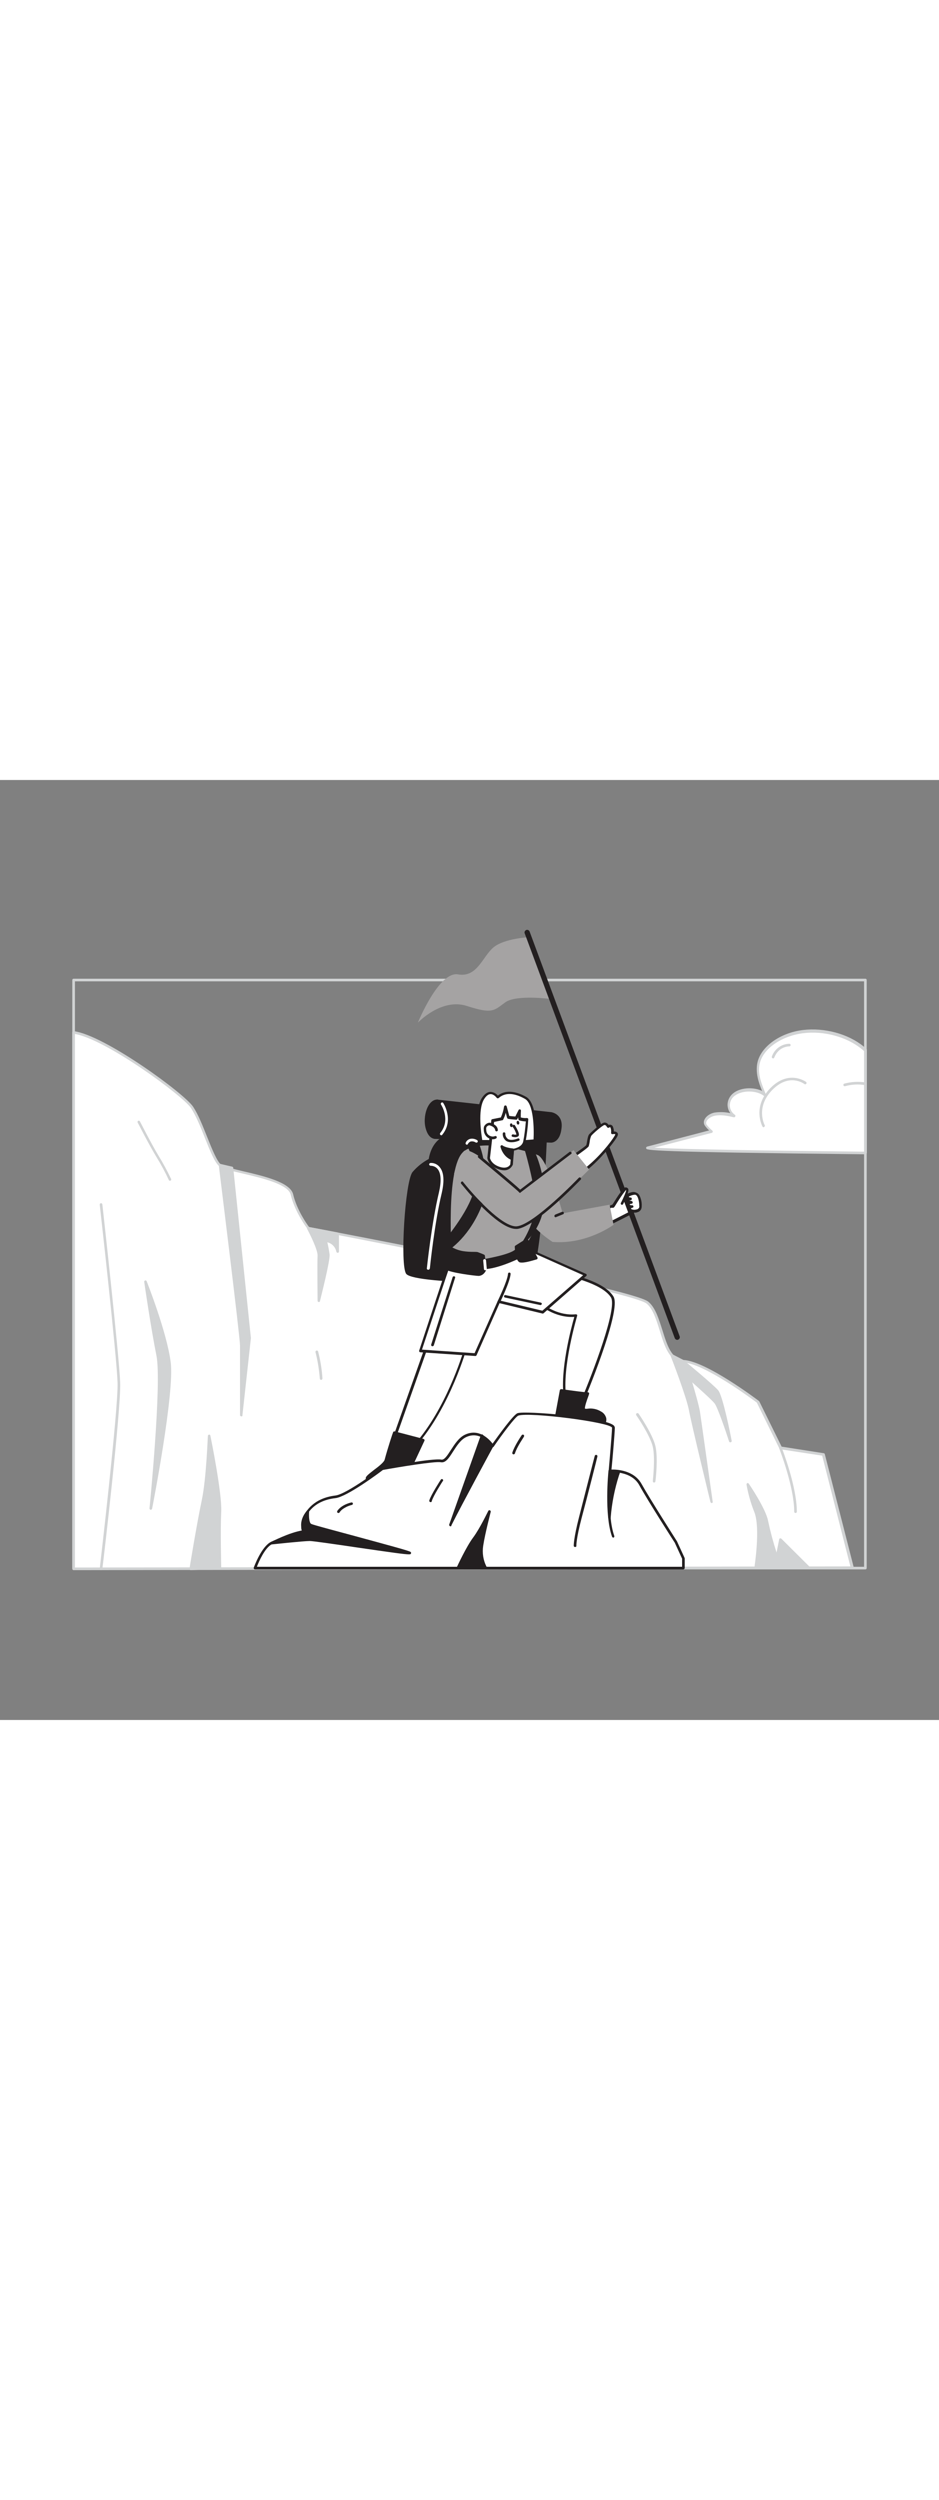 <svg version="1.1" id="Layer_1" xmlns="http://www.w3.org/2000/svg" xmlns:xlink="http://www.w3.org/1999/xlink" x="0px" y="0px" viewBox="0 0 500 500" style="width: 188px;" xml:space="preserve" data-imageid="adventure-63" imageName="Adventure" class="illustrations_image">
<rect x="0" y="0" width="500" height="500" fill="#808080" stroke="none"/>
<style type="text/css">
	.st0_adventure-63{fill:#D1D3D4;}
	.st1_adventure-63{fill:#FFFFFF;}
	.st2_adventure-63{fill:#68E1FD;}
	.st3_adventure-63{fill:#231F20;}
</style>
<g id="Frame_adventure-63">
	<path class="st0_adventure-63" d="M460.8,419.9H39.2c-0.4,0-0.7-0.3-0.7-0.7l0,0V106.4c0-0.4,0.3-0.7,0.7-0.7h421.6c0.4,0,0.7,0.3,0.7,0.7v0&#xA;&#9;&#9;v312.8C461.5,419.6,461.2,419.9,460.8,419.9z M39.9,418.5h420.2V107.1H39.9V418.5z"/>
</g>
<g id="Cloud_adventure-63">
	<path class="st1_adventure-63" d="M460.8,143.9v54.6c-54-0.6-115.7-1.5-116.1-2.6l34.2-8.9c-1.2-1-2.2-2.1-3.2-3.3c-1.5-2.3,1.3-5.1,4.8-5.9&#xA;&#9;&#9;s7,0.1,10.4,0.8c-4.1-3.1-4-8.6,0.3-11.6s11.9-2.8,15.9,0.4c-2.3-5.4-4.5-11-3.3-16.6c1.8-8.5,12-15.4,23.7-16.9s23.9,2.1,31.7,8.6&#xA;&#9;&#9;C459.8,143,460.3,143.4,460.8,143.9z"/>
	<path class="st0_adventure-63" d="M460.8,199.1L460.8,199.1c-116.1-1.2-116.4-2.2-116.7-3.1c-0.1-0.2-0.1-0.4,0-0.6c0.1-0.2,0.3-0.3,0.5-0.4&#xA;&#9;&#9;l33-8.6c-0.9-0.8-1.6-1.6-2.3-2.6c-0.6-0.9-0.7-2.1-0.2-3.1c0.8-1.8,2.9-3.3,5.4-3.8c2.8-0.4,5.6-0.3,8.4,0.3&#xA;&#9;&#9;c-1-1.3-1.5-2.9-1.5-4.6c0.1-2.6,1.4-4.9,3.6-6.4c3.9-2.7,10.4-2.9,14.8-0.8c-1.9-4.5-3.6-9.8-2.5-15c1.8-8.5,12-15.9,24.2-17.4&#xA;&#9;&#9;c11.4-1.4,24.1,2,32.3,8.7c0.5,0.4,1.1,0.9,1.6,1.4c0.1,0.1,0.2,0.3,0.2,0.5v54.6c0,0.2-0.1,0.4-0.2,0.5&#xA;&#9;&#9;C461.1,199.1,461,199.1,460.8,199.1z M348.4,195.6c8.2,0.5,34.6,1.3,111.7,2.1v-53.5c-0.4-0.4-0.9-0.8-1.3-1.1&#xA;&#9;&#9;c-7.9-6.5-20.2-9.8-31.2-8.4c-11.6,1.5-21.4,8.3-23.1,16.3c-1.2,5.6,1.3,11.4,3.3,16.2c0.1,0.4,0,0.8-0.4,0.9&#xA;&#9;&#9;c-0.2,0.1-0.5,0.1-0.7-0.1c-3.7-2.9-11.1-3.1-15.1-0.3c-1.8,1.1-2.9,3.1-3,5.2c0,2.1,1,4,2.7,5.2c0.3,0.2,0.4,0.5,0.2,0.9&#xA;&#9;&#9;c-0.1,0.3-0.5,0.5-0.8,0.4c-3-0.7-6.8-1.5-10.1-0.8c-2,0.4-3.9,1.7-4.4,3c-0.3,0.6-0.2,1.3,0.1,1.8c0.9,1.1,1.9,2.2,3,3.1&#xA;&#9;&#9;c0.2,0.2,0.3,0.4,0.2,0.7c-0.1,0.3-0.3,0.5-0.5,0.5L348.4,195.6z M344.8,195.9L344.8,195.9z"/>
	<path class="st0_adventure-63" d="M449.8,162.9c-0.3,0-0.6-0.2-0.7-0.5c-0.1-0.4,0.1-0.8,0.5-0.9c3.7-1,7.6-1.2,11.3-0.6&#xA;&#9;&#9;c0.4,0.1,0.6,0.4,0.5,0.8c-0.1,0.4-0.4,0.6-0.8,0.6c0,0,0,0,0,0c-3.6-0.6-7.2-0.4-10.7,0.6L449.8,162.9z"/>
	<path class="st0_adventure-63" d="M406.6,184.7c-0.3,0-0.5-0.1-0.6-0.4c-0.1-0.1-5.6-10.4,4.2-20.4s18.9-3.4,19-3.3c0.3,0.2,0.4,0.7,0.1,1&#xA;&#9;&#9;c-0.2,0.3-0.7,0.4-1,0.1c-0.3-0.2-8.1-6-17.1,3.2s-4.1,18.6-4,18.7c0.2,0.3,0,0.8-0.3,0.9C406.9,184.7,406.8,184.7,406.6,184.7&#xA;&#9;&#9;L406.6,184.7z"/>
	<path class="st0_adventure-63" d="M411.7,148.1c-0.1,0-0.2,0-0.3-0.1c-0.4-0.1-0.5-0.5-0.4-0.9c0,0,0,0,0,0c1.4-4,5.1-6.7,9.3-6.8&#xA;&#9;&#9;c0.4,0,0.7,0.3,0.7,0.7c0,0,0,0,0,0c0,0.4-0.3,0.7-0.7,0.7c0,0,0,0,0,0c-0.2,0-5.6-0.1-8,5.9C412.2,147.9,412,148.1,411.7,148.1z"/>
</g>
<g id="Background_adventure-63">
	<path class="st1_adventure-63" d="M39.2,419.6l414.5-0.6l-15.4-60.2l-22.7-3.5l-12-24.5c0,0-27.6-20.9-39.7-21.6S353.2,285,344.7,278&#xA;&#9;&#9;s-180.6-39.6-180.6-39.6s-6.6-8.6-8.7-17.9s-34-12-38.3-15.5s-9.2-22-14.9-30.8c-4.6-7-46.8-37.8-63.1-40L39.2,419.6z"/>
	<path class="st0_adventure-63" d="M39.2,420.3c-0.4,0-0.7-0.3-0.7-0.7c0,0,0,0,0,0V134.3c0-0.4,0.3-0.7,0.7-0.7c0,0,0.1,0,0.1,0&#xA;&#9;&#9;c16.4,2.1,59.1,33.3,63.6,40.3c2.7,4.1,5.1,10.2,7.5,16.2c2.6,6.5,5.1,12.6,7.2,14.4c1.4,1.1,6.4,2.3,11.8,3.6&#xA;&#9;&#9;c11.2,2.6,25.2,5.9,26.7,12.3c1.9,8.2,7.4,16,8.5,17.4c10.2,1.9,172.1,32.6,180.6,39.7c3.8,3.1,5.6,9.2,7.5,15.1&#xA;&#9;&#9;c2.5,8,4.8,15.5,11.3,15.9c12.1,0.7,38.9,20.9,40.1,21.8c0.1,0.1,0.2,0.2,0.2,0.2l11.9,24.1l22.4,3.5c0.3,0,0.5,0.2,0.6,0.5&#xA;&#9;&#9;l15.4,60.2c0,0.2,0,0.4-0.1,0.6c-0.1,0.2-0.3,0.3-0.5,0.3L39.2,420.3L39.2,420.3z M39.9,135.1v283.8l412.9-0.6l-15-58.9l-22.3-3.4&#xA;&#9;&#9;c-0.2,0-0.4-0.2-0.5-0.4l-12-24.4c-2.1-1.6-27.9-20.8-39.2-21.4c-7.5-0.4-10-8.8-12.5-16.9c-1.8-5.7-3.6-11.6-7-14.4&#xA;&#9;&#9;c-6.6-5.5-120.8-28.2-180.2-39.5c-0.2,0-0.3-0.1-0.4-0.3c-0.3-0.4-6.7-8.8-8.9-18.1c-1.3-5.6-15.4-8.9-25.7-11.3&#xA;&#9;&#9;c-6-1.4-10.8-2.5-12.4-3.9c-2.4-2-4.8-8-7.6-15c-2.3-5.9-4.8-11.9-7.4-15.9C97.3,167.9,56.6,138,39.9,135.1L39.9,135.1z"/>
	<path class="st0_adventure-63" d="M117.2,205c0,0,11.3,91.2,11.3,95.9v37L133,297l-9.4-90.5L117.2,205z"/>
	<path class="st0_adventure-63" d="M128.5,338.5L128.5,338.5c-0.4,0-0.7-0.3-0.7-0.7v-37c0-4.6-11.2-94.9-11.3-95.8c0-0.2,0.1-0.5,0.2-0.6&#xA;&#9;&#9;c0.2-0.2,0.4-0.2,0.6-0.2l6.4,1.5c0.3,0.1,0.5,0.3,0.5,0.6l9.4,90.5v0.1l-4.5,40.9C129.2,338.3,128.9,338.6,128.5,338.5&#xA;&#9;&#9;C128.5,338.6,128.5,338.6,128.5,338.5z M118,205.9c1.3,10.4,11.2,90.5,11.2,95V325l3.1-28.1l-9.4-90L118,205.9z"/>
	<path class="st0_adventure-63" d="M357.9,306.1c0,0,8.4,21.6,9.8,29.2s11.4,48.6,11.4,48.6s-6.1-43.4-6.8-48s-4.8-17.7-4.8-17.7&#xA;&#9;&#9;s11.9,10.5,13.8,12.9s7.8,20.4,7.8,20.4s-4.6-23.8-7.1-26.6s-18.1-15.8-18.1-15.8L357.9,306.1z"/>
	<path class="st0_adventure-63" d="M379,384.6c-0.3,0-0.6-0.2-0.7-0.5c-0.1-0.4-10-41-11.4-48.6s-9.7-28.9-9.8-29.1c-0.1-0.4,0-0.8,0.4-0.9&#xA;&#9;&#9;c0.2-0.1,0.4-0.1,0.6,0l6,3.1l0.1,0.1c0.6,0.5,15.7,13,18.2,15.9s6.8,24.5,7.2,26.9c0.1,0.4-0.2,0.7-0.6,0.8&#xA;&#9;&#9;c-0.3,0.1-0.7-0.1-0.8-0.5c-1.6-5-6.1-18.2-7.7-20.2s-8.5-8.1-11.9-11.2c1.2,4,3.5,12,4.1,15.5c0.7,4.6,6.7,47.5,6.8,48&#xA;&#9;&#9;c0.1,0.4-0.2,0.7-0.6,0.8L379,384.6z M359.2,307.6c2,5.3,8,21.2,9.2,27.6c0.9,4.6,4.9,21.8,7.9,34.4c-1.8-13.1-4.3-30.8-4.8-33.6&#xA;&#9;&#9;c-0.7-4.5-4.7-17.5-4.8-17.6c-0.1-0.3,0-0.6,0.3-0.8c0.3-0.2,0.6-0.1,0.8,0.1c0.5,0.4,12,10.5,13.9,13c0.9,1.2,2.6,5.5,4.2,9.9&#xA;&#9;&#9;c-1.6-7.2-3.5-13.9-4.6-15.2c-2.3-2.7-16.9-14.8-17.9-15.6L359.2,307.6z"/>
	<path class="st0_adventure-63" d="M77.5,266.9c0,0,10.6,26.6,12.8,42.9s-9.9,77.6-9.9,77.6s6.6-66.8,3.7-81.4S77.5,266.9,77.5,266.9z"/>
	<path class="st0_adventure-63" d="M80.3,388.2h-0.1c-0.4-0.1-0.6-0.4-0.6-0.8c0.1-0.7,6.6-66.8,3.7-81.2s-6.5-39-6.5-39.2&#xA;&#9;&#9;c-0.1-0.4,0.2-0.7,0.5-0.8c0.3-0.1,0.7,0.1,0.8,0.4c0.1,0.3,10.7,26.9,12.8,43.1s-9.4,75.4-9.9,77.9&#xA;&#9;&#9;C80.9,387.9,80.6,388.2,80.3,388.2z M79.1,273.2c1.3,8.3,3.5,22.8,5.5,32.7c2.1,10.4-0.5,45.7-2.3,66.4c3.4-19.2,8.6-51.4,7.1-62.4&#xA;&#9;&#9;C88.1,298.6,82.3,282,79.1,273.2z"/>
	<path class="st0_adventure-63" d="M348.3,373.7L348.3,373.7c-0.5,0-0.7-0.4-0.7-0.8c0-0.1,1.4-12.1,0-18.2s-8.7-16.7-8.8-16.8&#xA;&#9;&#9;c-0.2-0.3-0.2-0.8,0.2-1c0,0,0,0,0,0c0.3-0.2,0.7-0.2,1,0.1c0,0,0,0,0,0c0.3,0.4,7.5,10.9,9,17.3s0.1,18.2,0,18.7&#xA;&#9;&#9;C349,373.5,348.6,373.7,348.3,373.7z"/>
	<path class="st0_adventure-63" d="M90.5,213.2c-0.3,0-0.5-0.2-0.6-0.4c-1.9-4.1-4.1-8.2-6.5-12.1c-4.1-6.7-10-18.4-10.1-18.5&#xA;&#9;&#9;c-0.2-0.3,0-0.8,0.3-0.9c0.3-0.2,0.8,0,0.9,0.3c0,0,0,0,0,0c0.1,0.1,6,11.8,10,18.4c2.4,3.9,4.6,8,6.6,12.2c0.2,0.3,0,0.8-0.3,0.9&#xA;&#9;&#9;c0,0,0,0,0,0C90.6,213.1,90.6,213.2,90.5,213.2z"/>
	<path class="st0_adventure-63" d="M171,319.1c-0.4,0-0.7-0.3-0.7-0.7c-0.4-4.7-1.1-9.4-2.3-14c-0.1-0.4,0.1-0.8,0.5-0.9c0.4-0.1,0.8,0.1,0.9,0.5&#xA;&#9;&#9;c1.2,4.7,2,9.5,2.3,14.3C171.7,318.7,171.4,319.1,171,319.1C171,319.1,171,319.1,171,319.1L171,319.1z"/>
	<path class="st0_adventure-63" d="M164.2,238.4c0,0,5.9,10.9,5.7,14.8c-0.2,3.9,0,23.8,0,23.8s5.4-21.4,5.1-24.6c-0.3-2.5-0.8-5-1.4-7.4&#xA;&#9;&#9;c0,0,5.3,0.6,6.4,5.8v-9.4L164.2,238.4z"/>
	<path class="st0_adventure-63" d="M169.8,277.7L169.8,277.7c-0.4,0-0.7-0.3-0.7-0.7c0-0.8-0.2-20,0-23.9c0.2-3-4-11.4-5.6-14.4&#xA;&#9;&#9;c-0.2-0.3,0-0.8,0.3-0.9c0.1-0.1,0.3-0.1,0.4-0.1l15.7,3c0.3,0.1,0.6,0.4,0.6,0.7v9.4c0,0.4-0.3,0.7-0.6,0.7&#xA;&#9;&#9;c-0.4,0-0.7-0.2-0.8-0.6c-0.5-2.4-2.3-4.4-4.8-5c0.5,2.1,0.9,4.3,1.2,6.4c0.4,3.2-4.6,22.6-5.1,24.8&#xA;&#9;&#9;C170.4,277.5,170.1,277.7,169.8,277.7z M165.5,239.3c1.6,3,5.2,10.6,5.1,13.9c-0.1,2.5-0.1,12.1,0,18.3c1.7-7.1,4-17,3.8-19&#xA;&#9;&#9;c-0.3-2.5-0.8-4.9-1.4-7.4c-0.1-0.2,0-0.5,0.1-0.6c0.2-0.2,0.4-0.3,0.6-0.2c2.2,0.3,4.2,1.5,5.6,3.2v-5.6L165.5,239.3z"/>
	<path class="st0_adventure-63" d="M53.8,420.3L53.8,420.3c-0.5,0-0.7-0.4-0.7-0.8c0.1-0.9,9.9-84.8,9.5-98.8s-9.4-94-9.5-94.8&#xA;&#9;&#9;c0-0.4,0.2-0.7,0.6-0.8c0.4,0,0.7,0.2,0.8,0.6c0.1,0.8,9,80.9,9.5,94.9c0.5,14.1-9,95.6-9.5,99C54.5,420.1,54.2,420.3,53.8,420.3z"/>
	<path class="st0_adventure-63" d="M101.6,419.6c0,0,4-24.4,6.5-36.2s3.3-34.5,3.3-34.5s6.3,30.7,5.8,40.3s0,29.8,0,29.8L101.6,419.6z"/>
	<path class="st0_adventure-63" d="M101.6,420.3c-0.2,0-0.4-0.1-0.5-0.2c-0.1-0.2-0.2-0.4-0.2-0.6c0-0.2,4-24.5,6.5-36.2s3.2-34.2,3.3-34.4&#xA;&#9;&#9;c0-0.4,0.4-0.7,0.7-0.7c0.3,0,0.6,0.2,0.6,0.5c0.3,1.3,6.3,30.9,5.8,40.5s0,29.5,0,29.7c0,0.4-0.3,0.7-0.7,0.7L101.6,420.3&#xA;&#9;&#9;L101.6,420.3z M111.8,354.8c-0.4,7.6-1.3,20.8-3,28.8c-2.2,10.4-5.6,30.9-6.4,35.3l14-0.6c-0.1-3.6-0.4-20.7,0-29.1&#xA;&#9;&#9;C116.8,382.3,113.6,364.1,111.8,354.8z"/>
	<path class="st0_adventure-63" d="M402.3,419c0,0,3.4-20.9,0-29.8c-1.9-4.7-3.3-9.6-4.1-14.5c0,0,9,13.2,10.1,19.5s4.5,16.9,5.3,19.5l2-9.7&#xA;&#9;&#9;l14.9,14.9H402.3z"/>
	<path class="st0_adventure-63" d="M430.5,419.7h-28.2c-0.2,0-0.4-0.1-0.5-0.2c-0.1-0.2-0.2-0.4-0.1-0.6c0-0.2,3.3-20.8,0-29.4&#xA;&#9;&#9;c-1.9-4.7-3.3-9.7-4.2-14.7c0-0.3,0.1-0.6,0.4-0.8c0.3-0.1,0.6,0,0.8,0.3c0.4,0.5,9.1,13.4,10.3,19.8c1.2,5.7,2.7,11.3,4.5,16.8&#xA;&#9;&#9;l1.4-7c0.1-0.3,0.2-0.5,0.5-0.5c0.2-0.1,0.5,0,0.7,0.2l15,14.9c0.2,0.2,0.3,0.5,0.2,0.8C431.1,419.5,430.8,419.7,430.5,419.7z&#xA;&#9;&#9; M403.1,418.3h25.7L416,405.5l-1.7,8.4c-0.1,0.3-0.3,0.5-0.7,0.5c-0.3,0-0.6-0.2-0.7-0.5c-0.1-0.5-0.4-1.3-0.7-2.3&#xA;&#9;&#9;c-1.3-4.2-3.7-12.1-4.6-17.3c-0.8-4.3-5.4-12-8.1-16.3c0.9,3.7,2.1,7.3,3.4,10.9C406,397,403.7,414.3,403.1,418.3z"/>
	<path class="st1_adventure-63" d="M415.6,355.3c0,0,8,20.4,8,33.9"/>
	<path class="st0_adventure-63" d="M423.6,389.9c-0.4,0-0.7-0.3-0.7-0.7v0c0-13.2-7.9-33.5-8-33.7c-0.1-0.4,0.1-0.8,0.5-0.9&#xA;&#9;&#9;c0.3-0.1,0.7,0.1,0.8,0.4c0.3,0.8,8.1,20.7,8.1,34.2C424.3,389.6,424,389.9,423.6,389.9z"/>
</g>
<g id="Character_adventure-63">
	<path class="st2_adventure-63 targetColor" d="M281.8,83.6c0,0-13.3,0.6-19.1,5.5s-8.6,16.1-18.8,14.3s-21.4,25.7-21.4,25.7s12.5-13.3,26.1-8.9&#xA;&#9;&#9;s14.4,2.5,20.4-1.9s25.2-1.7,25.2-1.7L281.8,83.6z" style="fill: rgb(165, 163, 163);"/>
	<path class="st1_adventure-63" d="M317.1,228.4c0,0,8.3-0.2,11.7-3.9s8.2-5.4,9.2-4.6s1.8,7.6,1.1,8.3s-21.2,10.9-21.7,11.1"/>
	<path class="st3_adventure-63" d="M317.5,240c-0.3,0-0.6-0.2-0.7-0.5c-0.1-0.4,0.1-0.8,0.5-0.9c1-0.4,20.4-10.1,21.5-10.9&#xA;&#9;&#9;c0.4-0.9-0.4-6.6-1.1-7.2c-0.6-0.4-4.9,0.9-8.3,4.6c-3.6,3.9-11.9,4.1-12.2,4.1c-0.4,0-0.7-0.3-0.7-0.7c0-0.4,0.3-0.7,0.7-0.7&#xA;&#9;&#9;c0.1,0,8-0.2,11.2-3.6s8.5-6,10.2-4.7c1.2,0.9,1.6,5.3,1.6,5.8c0.2,2.9-0.2,3.4-0.4,3.6c-0.9,1-21.9,11.2-22,11.2L317.5,240z"/>
	<path class="st3_adventure-63" d="M290.3,192.8c0,0-43.8-5.3-52.1-3.1s-9.3,12.4-9.3,12.4c-3.3,1.8-6.3,4.2-8.7,7c-3.6,4.4-6.8,48.9-3.4,53.3&#xA;&#9;&#9;s58.1,5.6,64.4,2.5S290.3,192.8,290.3,192.8z"/>
	<path class="st3_adventure-63" d="M257.9,267.2c-17.8,0-39.3-1.5-41.6-4.5c-3.4-4.4-0.6-49.5,3.4-54.2c2.4-2.8,5.4-5.2,8.6-6.9&#xA;&#9;&#9;c0.3-1.9,1.9-10.5,9.8-12.6c8.3-2.2,50.6,2.9,52.4,3.1c0.4,0,0.6,0.4,0.6,0.7c-0.3,7.1-2.9,69.4-9.5,72.6&#xA;&#9;&#9;C279,266.6,269.2,267.2,257.9,267.2z M245.1,189.8c-2.3-0.1-4.6,0.1-6.8,0.5c-7.7,2.1-8.8,11.6-8.8,11.7c0,0.2-0.2,0.4-0.4,0.6&#xA;&#9;&#9;c-3.2,1.7-6.1,4-8.5,6.8c-3.6,4.3-6.4,48.5-3.3,52.5c2.8,3.6,56.8,5.5,63.6,2.3c4.3-2.1,7.6-44.2,8.6-70.7&#xA;&#9;&#9;C285.1,192.9,258.8,189.8,245.1,189.8z"/>
	<path class="st3_adventure-63" d="M232.7,170.7l60.8,6.7c0,0,5.7,0.8,4.8,7.9s-4.9,6.9-4.9,6.9l-61.9-2L232.7,170.7z"/>
	<path class="st3_adventure-63" d="M293.5,192.9L293.5,192.9l-61.9-2c-0.2,0-0.4-0.1-0.5-0.2c-0.1-0.1-0.2-0.3-0.2-0.5l1.2-19.5&#xA;&#9;&#9;c0-0.2,0.1-0.4,0.2-0.5c0.1-0.1,0.3-0.2,0.5-0.2l60.8,6.7c0.1,0,6.4,1,5.4,8.6C298.2,192.8,293.8,192.9,293.5,192.9z M232.3,189.5&#xA;&#9;&#9;l61.2,2c0.1,0,3.4-0.1,4.2-6.3s-4-7-4.2-7.1l-60.1-6.6L232.3,189.5z"/>
	
		<ellipse transform="matrix(6.070018e-02 -0.998 0.998 6.070018e-02 37.962 401.159)" class="st3_adventure-63" cx="232.1" cy="180.4" rx="9.8" ry="5.4"/>
	<path class="st3_adventure-63" d="M231.8,190.9h-0.2c-1.7-0.1-3.2-1.3-4.2-3.5c-1-2.3-1.4-4.8-1.2-7.3c0.4-5.9,3.3-10.3,6.7-10.1s5.8,5,5.5,10.8&#xA;&#9;&#9;l0,0C237.9,186.5,235.1,190.9,231.8,190.9z M232.6,171.4c-2.5,0-4.8,3.9-5.1,8.8c-0.2,2.3,0.2,4.6,1.1,6.6c0.8,1.7,1.9,2.6,3.1,2.7&#xA;&#9;&#9;c2.5,0.2,5-3.9,5.3-8.8s-1.6-9.2-4.2-9.3L232.6,171.4z M237.6,180.8L237.6,180.8z"/>
	<path class="st3_adventure-63" d="M360.6,297.8c-0.6,0-1.1-0.4-1.3-0.9L279.4,81.6c-0.3-0.7,0.1-1.5,0.8-1.8s1.5,0.1,1.8,0.8l79.9,215.3&#xA;&#9;&#9;c0.3,0.7-0.1,1.5-0.8,1.8C360.9,297.8,360.8,297.8,360.6,297.8z"/>
	<path class="st1_adventure-63" d="M293.1,208.4c0,0,19.2-12.6,19.6-13.8s0.7-4.7,1.4-5.7s6.3-6,7.6-6s2,1.6,2,1.6s1.3-1.1,2,0.3&#xA;&#9;&#9;c0.4,1,0.5,2,0.3,3c0,0,2.7-0.5,2.2,1.1s-6.4,9.5-13.3,15.7s-19,15.2-19,15.6"/>
	<path class="st3_adventure-63" d="M295.9,220.8c-0.4,0-0.7-0.3-0.7-0.6c-0.1-0.5-0.1-0.5,5.5-4.9c4.1-3.3,9.8-7.8,13.8-11.3&#xA;&#9;&#9;c6.9-6.1,12.6-13.9,13.1-15.4c0-0.1,0-0.1,0-0.2c-0.5-0.1-0.9-0.1-1.4,0c-0.2,0-0.5,0-0.6-0.2c-0.2-0.2-0.2-0.4-0.2-0.6&#xA;&#9;&#9;c0.1-0.9,0-1.7-0.3-2.6c0-0.1-0.1-0.2-0.2-0.3s-0.5,0.1-0.6,0.2c-0.2,0.1-0.4,0.2-0.6,0.1c-0.2-0.1-0.4-0.2-0.5-0.4&#xA;&#9;&#9;c0,0-0.5-1.1-1.3-1.1c-1,0.1-6.2,4.6-7.1,5.8c-0.4,1-0.7,2-0.8,3.1c-0.1,0.8-0.3,1.6-0.5,2.4c-0.5,1.2-12.7,9.4-19.9,14.1&#xA;&#9;&#9;c-0.3,0.2-0.8,0.1-1-0.2c-0.2-0.3-0.1-0.8,0.2-1c7.1-4.7,18.6-12.4,19.4-13.5c0.2-0.7,0.3-1.3,0.4-2c0.3-1.8,0.6-3.1,1.1-3.7&#xA;&#9;&#9;s6.4-6.2,8.2-6.3l0,0c0.9,0,1.7,0.5,2.2,1.3c0.4-0.2,0.8-0.2,1.1-0.1c0.5,0.1,1,0.5,1.2,1.1c0.3,0.8,0.5,1.6,0.5,2.5&#xA;&#9;&#9;c0.7-0.1,1.3,0.1,1.8,0.6c0.4,0.4,0.4,1,0.2,1.5c-0.6,1.9-6.8,9.9-13.5,16c-4,3.6-9.7,8.1-13.8,11.4c-2.4,1.9-4.6,3.7-5,4.1&#xA;&#9;&#9;C296.4,220.7,296.2,220.8,295.9,220.8L295.9,220.8z"/>
	<path class="st1_adventure-63" d="M326.3,227c0.3-0.4,2.7-4.5,4.6-7s2.1-2.9,3-2.1s-2.7,7.6-2.7,7.6"/>
	<path class="st3_adventure-63" d="M326.3,227.6c-0.2,0-0.3-0.1-0.4-0.1c-0.3-0.2-0.4-0.7-0.2-1c0,0,0,0,0,0c0.1-0.1,0.3-0.5,0.7-1.1&#xA;&#9;&#9;c1-1.5,2.5-4.1,3.9-5.9c1.5-2,2-2.7,2.8-2.8c0.5,0,0.9,0.2,1.2,0.5c0.3,0.3,1.2,1.1-2.5,8.4c-0.2,0.3-0.6,0.5-0.9,0.3&#xA;&#9;&#9;c-0.3-0.2-0.5-0.6-0.3-0.9c1.4-2.7,2.8-6,2.8-6.8c-0.1-0.1-0.1-0.1-0.1-0.1s-0.9,1.1-1.7,2.2c-1.3,1.8-2.9,4.3-3.8,5.8&#xA;&#9;&#9;c-0.4,0.6-0.7,1.1-0.8,1.2C326.7,227.5,326.5,227.6,326.3,227.6z"/>
	<path class="st1_adventure-63" d="M248.3,301.3c0,0-8.8,32.1-27.3,52.8l-10.6-5l18.6-52.6L248.3,301.3z"/>
	<path class="st3_adventure-63" d="M221,354.8c-0.1,0-0.2,0-0.3-0.1l-10.7-5c-0.3-0.2-0.5-0.5-0.4-0.9l18.6-52.6c0.1-0.3,0.5-0.5,0.8-0.5&#xA;&#9;&#9;l19.3,4.8c0.2,0,0.3,0.2,0.4,0.3c0.1,0.2,0.1,0.4,0.1,0.5c-0.1,0.3-9,32.5-27.4,53.1C221.4,354.7,221.2,354.8,221,354.8z&#xA;&#9;&#9; M211.2,348.8l9.6,4.5c16.5-18.7,25.2-46.7,26.6-51.5l-18-4.5L211.2,348.8z"/>
	<path class="st1_adventure-63" d="M287.8,278.6c0,0,8.3,7.4,19,6.2c0,0-8.5,28-5.8,44l9.1,1.5c0,0,20.5-48.3,15.9-55.5&#xA;&#9;&#9;c-5.6-8.7-27.7-12.4-27.7-12.4L287.8,278.6z"/>
	<path class="st3_adventure-63" d="M310.1,331.1L310.1,331.1l-9.2-1.5c-0.3-0.1-0.5-0.3-0.6-0.6c-2.4-14.5,4-38.2,5.5-43.4&#xA;&#9;&#9;c-10.4,0.6-18.2-6.2-18.5-6.5c-0.3-0.2-0.3-0.6-0.1-0.9l10.5-16.2c0.2-0.2,0.4-0.3,0.7-0.3c0.9,0.2,22.4,3.9,28.1,12.8&#xA;&#9;&#9;c0.8,1.2,3.1,4.8-6.1,31.1c-4.5,12.9-9.6,25-9.7,25.1C310.6,330.9,310.4,331.1,310.1,331.1z M301.5,328.3l8.1,1.3&#xA;&#9;&#9;c5.8-13.7,19.3-48.8,15.7-54.4c-4.9-7.7-23.6-11.5-26.7-12l-10,15.3c1.9,1.5,9.1,6.6,18,5.7c0.2,0,0.5,0.1,0.6,0.2&#xA;&#9;&#9;c0.2,0.2,0.2,0.4,0.1,0.7C307.3,285.3,299.1,312.5,301.5,328.3L301.5,328.3z"/>
	<path class="st2_adventure-63 targetColor" d="M287,199.9c5.5,4.1,12.6,30.6,12.6,30.6l25-4.6l2.1,10.7c0,0-14.2,10.6-32.5,9.1&#xA;&#9;&#9;c-14.3-9.5-16.4-18.5-16.4-18.5S279.2,203,287,199.9z" style="fill: rgb(165, 163, 163);"/>
	<path class="st1_adventure-63" d="M279,248.7l32.7,14.5L289,283.1l-23.4-5.6l-12.4,28.1l-29.4-2c0,0,16.3-49.8,19.9-59.1L279,248.7z"/>
	<path class="st3_adventure-63" d="M253.2,306.4L253.2,306.4l-29.4-2c-0.2,0-0.4-0.1-0.5-0.3c-0.1-0.2-0.2-0.4-0.1-0.6c0.2-0.5,16.3-50,19.9-59.1&#xA;&#9;&#9;c0.1-0.3,0.4-0.5,0.7-0.4l35.3,4.1c0.1,0,0.1,0,0.2,0.1l32.7,14.5c0.2,0.1,0.4,0.3,0.4,0.5c0,0.2,0,0.5-0.2,0.6l-22.8,19.9&#xA;&#9;&#9;c-0.2,0.1-0.4,0.2-0.6,0.1l-22.8-5.5l-12.2,27.6C253.7,306.2,253.5,306.3,253.2,306.4z M224.7,303l28,1.9l12.3-27.7&#xA;&#9;&#9;c0.1-0.3,0.5-0.5,0.8-0.4l23,5.5l21.7-18.9l-31.6-14.1l-34.7-4.1C240.5,254.8,226.9,296.5,224.7,303z"/>
	<path class="st2_adventure-63 targetColor" d="M287,199.9c-0.3-0.9-30.5-10.4-40.2-2.2s-6.2,56.6-6.2,56.6l24.7,2.1l13.8-7.8C279,248.7,296,227.2,287,199.9z&#xA;&#9;&#9;" style="fill: rgb(165, 163, 163);"/>
	<path class="st1_adventure-63" d="M279.1,192.3l5.6-0.4c0,0,1.4-19.3-4.9-22.9s-11.4-3.4-14.8-0.2c0,0-3.9-5.7-7.9,0.8s-0.9,22.5-0.9,22.5&#xA;&#9;&#9;L279.1,192.3z"/>
	<path class="st3_adventure-63" d="M279.1,193L279.1,193l-22.9-0.1c-0.3,0-0.6-0.2-0.7-0.6c-0.1-0.7-3.1-16.4,1-23c1.4-2.2,3-3.4,4.7-3.4&#xA;&#9;&#9;c1.5,0.1,3,0.8,3.9,2c3.7-3,9-2.7,15,0.6c6.6,3.7,5.3,22.7,5.3,23.5c0,0.3-0.3,0.6-0.6,0.6L279.1,193L279.1,193z M256.8,191.5&#xA;&#9;&#9;l22.3,0.1l5-0.4c0.3-5.7,0.1-19-4.6-21.6c-5.8-3.3-10.7-3.4-14-0.4c-0.3,0.2-0.7,0.2-1-0.1c0,0,0,0,0,0c0,0-1.4-2-3.2-2h-0.1&#xA;&#9;&#9;c-1.2,0-2.4,1-3.5,2.8C254.3,175.5,256.3,188.6,256.8,191.5L256.8,191.5z"/>
	<path class="st1_adventure-63" d="M273,196.8l-0.7,7.9c0,0-1.3,3.5-6.5,1.8s-5.6-5.4-5.6-5.4l2.1-20l4.8-1c1-2,1.6-4.1,1.9-6.3&#xA;&#9;&#9;c0,0,0.5,2,1.5,5.5c1.4,0.2,2.8,0.4,4.2,0.5l1.9-3.8c0,0-0.3,4.1,0.1,4.3c1.3,0.4,2.6,0.5,3.9,0.5c-0.2,3.9-0.7,7.7-1.4,11.6&#xA;&#9;&#9;C278.2,196.3,273,196.8,273,196.8z"/>
	<path class="st3_adventure-63" d="M268.4,207.6c-0.9,0-1.9-0.2-2.8-0.5c-5.5-1.8-6.1-5.8-6.1-5.9c0-0.1,0-0.1,0-0.2l2.1-20&#xA;&#9;&#9;c0-0.3,0.3-0.6,0.6-0.6l4.5-0.9c0.8-1.8,1.4-3.8,1.7-5.8c0.1-0.3,0.3-0.6,0.7-0.6c0.3,0,0.6,0.2,0.7,0.5l1.4,5.1&#xA;&#9;&#9;c0.6,0.1,2,0.2,3.2,0.3l1.7-3.4c0.1-0.3,0.5-0.5,0.8-0.4c0.3,0.1,0.5,0.4,0.5,0.7c-0.1,1.2-0.1,2.4-0.1,3.6&#xA;&#9;&#9;c1.1,0.3,2.2,0.4,3.3,0.3c0.2,0,0.4,0.1,0.5,0.2c0.1,0.1,0.2,0.3,0.2,0.5c-0.2,3.9-0.7,7.8-1.4,11.7c-0.9,3.6-4.7,4.7-6.2,4.9&#xA;&#9;&#9;l-0.6,7.3c0,0.1,0,0.1,0,0.2C272.1,206.7,270.3,207.7,268.4,207.6z M260.9,201.1c0.1,0.5,0.9,3.3,5.2,4.7c4.1,1.3,5.4-0.9,5.6-1.3&#xA;&#9;&#9;l0.7-7.7c0-0.3,0.3-0.6,0.6-0.6c0,0,4.8-0.5,5.6-3.9c0.7-3.5,1.1-7.1,1.4-10.7c-1.1,0-2.3-0.2-3.4-0.5c-0.3-0.1-0.6-0.2-0.7-1.7&#xA;&#9;&#9;l-0.4,0.9c-0.1,0.3-0.4,0.4-0.7,0.4c-4.1-0.3-4.4-0.5-4.5-0.6c-0.1-0.1-0.2-0.2-0.3-0.4l-0.7-2.7c-0.3,1.3-0.8,2.5-1.4,3.7&#xA;&#9;&#9;c-0.1,0.2-0.3,0.3-0.5,0.3l-4.3,0.9L260.9,201.1z M272.3,204.6L272.3,204.6z M270.5,179.3L270.5,179.3z"/>
	<path class="st1_adventure-63" d="M264.5,186.3c-0.1-0.7-0.5-1.4-1-1.9c-0.5-0.5-1.1-0.8-1.8-1.1c-0.3-0.2-0.7-0.3-1.1-0.3&#xA;&#9;&#9;c-0.3,0-0.5,0.1-0.8,0.2c-0.6,0.2-1.1,0.7-1.4,1.2c-0.2,0.5-0.2,1-0.2,1.5c0,0.6,0.1,1.1,0.3,1.6c0.4,1.1,1.1,1.9,2.1,2.4&#xA;&#9;&#9;c1,0.5,2.2,0.5,3.2,0.2"/>
	<path class="st3_adventure-63" d="M262.5,191.1c-2.1,0-3.9-1.3-4.6-3.3c-0.2-0.6-0.3-1.2-0.3-1.8c-0.1-0.6,0-1.2,0.2-1.8c0.4-0.7,1-1.3,1.7-1.6&#xA;&#9;&#9;c0.3-0.2,0.7-0.2,1-0.3c0.5,0,1,0.1,1.4,0.3c0.7,0.3,1.4,0.7,2,1.2c0.7,0.6,1.1,1.4,1.2,2.3c0.1,0.4-0.2,0.7-0.6,0.8c0,0,0,0,0,0&#xA;&#9;&#9;c-0.4,0.1-0.7-0.2-0.8-0.6c-0.1-0.6-0.4-1.1-0.8-1.5c-0.5-0.4-1-0.7-1.6-0.9c-0.2-0.1-0.5-0.2-0.8-0.2c-0.2,0-0.3,0.1-0.5,0.1&#xA;&#9;&#9;c-0.4,0.2-0.8,0.5-1,0.9c-0.1,0.4-0.2,0.8-0.1,1.2c0,0.5,0.1,1,0.2,1.4c0.3,0.9,0.9,1.6,1.8,2c0.8,0.4,1.8,0.5,2.7,0.1&#xA;&#9;&#9;c0.4-0.1,0.8,0.1,0.9,0.4c0.1,0.4-0.1,0.8-0.4,0.9C263.6,191,263,191.1,262.5,191.1z"/>
	<path class="st1_adventure-63" d="M273.6,184c0,0,2.6,4.2,1.9,4.9s-2.5,0.1-2.5,0.1"/>
	<path class="st3_adventure-63" d="M274.4,190c-0.5,0-1-0.1-1.5-0.2c-0.4-0.1-0.6-0.5-0.4-0.9c0.1-0.3,0.5-0.5,0.8-0.4c0.6,0.2,1.1,0.2,1.7,0.1&#xA;&#9;&#9;c-0.4-1.5-1.1-2.9-2-4.1c-0.2-0.3-0.1-0.8,0.2-1c0,0,0,0,0,0c0.3-0.2,0.8-0.1,1,0.2c0,0,0,0,0,0c2.9,4.7,2.1,5.5,1.8,5.8&#xA;&#9;&#9;C275.6,189.8,275,190,274.4,190z"/>
	<ellipse transform="matrix(0.986 -0.169 0.169 0.986 -27.134 48.718)" class="st3_adventure-63" cx="272.2" cy="183.5" rx="0.7" ry="1"/>
	<ellipse transform="matrix(0.985 -0.172 0.172 0.985 -27.227 50.074)" class="st3_adventure-63" cx="275.8" cy="182.4" rx="0.7" ry="1"/>
	<path class="st1_adventure-63" d="M275.9,191.2c0,0-7.2,3.2-7.6-3.1"/>
	<path class="st3_adventure-63" d="M272.3,192.7c-0.9,0-1.8-0.2-2.6-0.6c-1.3-0.9-2.1-2.4-2-4c0-0.4,0.3-0.7,0.7-0.7s0.7,0.3,0.7,0.7&#xA;&#9;&#9;c-0.1,1.1,0.5,2.2,1.4,2.9c1.9,1.1,5.2-0.3,5.2-0.3c0.3-0.2,0.8,0,0.9,0.3c0,0,0,0,0,0c0.2,0.4,0,0.8-0.4,0.9&#xA;&#9;&#9;C275,192.4,273.6,192.7,272.3,192.7z"/>
	<path class="st3_adventure-63" d="M273,196.8c0,0-4.1-0.4-5.9-1.8c0,0,1.1,4.8,5.4,6.5L273,196.8z"/>
	<path class="st3_adventure-63" d="M272.5,202.2c-0.1,0-0.2,0-0.2-0.1c-4.6-1.8-5.8-6.8-5.8-7c-0.1-0.3,0.1-0.6,0.3-0.7c0.2-0.2,0.6-0.2,0.8,0&#xA;&#9;&#9;c1.3,1,4.4,1.5,5.5,1.6c0.4,0,0.7,0.4,0.6,0.8c0,0,0,0,0,0l-0.5,4.7c0,0.2-0.1,0.4-0.3,0.5C272.7,202.1,272.6,202.2,272.5,202.2z&#xA;&#9;&#9; M268.4,196.4c0.7,1.7,2,3.1,3.5,4l0.3-3.1C270.9,197.2,269.6,196.9,268.4,196.4L268.4,196.4z"/>
	<path class="st3_adventure-63" d="M239.8,248.8c2,1.2,4.3,2.1,6.6,2.5c3.7,0.6,6.9,0.3,7.8,0.6s3.4,1.3,3.4,1.3l0.8,6.9c0,0-0.9,2.8-3.4,3&#xA;&#9;&#9;c-1.1,0.1-15.3-1.7-17.4-3.3S239.8,248.8,239.8,248.8z"/>
	<path class="st3_adventure-63" d="M255,263.8c-1.8,0-15.5-1.7-17.8-3.5s0.9-9.5,1.9-11.8c0.1-0.2,0.2-0.3,0.4-0.4c0.2-0.1,0.4,0,0.6,0.1&#xA;&#9;&#9;c2,1.2,4.1,2,6.4,2.4c1.9,0.3,3.8,0.4,5.7,0.4c0.7,0,1.4,0,2.1,0.1c0.9,0.3,3.4,1.3,3.5,1.4c0.2,0.1,0.4,0.3,0.4,0.6l0.8,6.9&#xA;&#9;&#9;c0,0.1,0,0.2,0,0.3c0,0.1-1,3.2-4,3.5L255,263.8z M240.1,249.8c-1.8,4.1-3,8.7-2,9.5c1.9,1.5,15.8,3.3,16.9,3.2&#xA;&#9;&#9;c1.3-0.3,2.3-1.2,2.7-2.4l-0.8-6.4c-0.8-0.4-2.3-1-2.9-1.1c-0.6-0.1-1.2-0.1-1.8-0.1c-2,0-4-0.1-5.9-0.4&#xA;&#9;&#9;C244.1,251.6,242,250.8,240.1,249.8L240.1,249.8z"/>
	<path class="st3_adventure-63" d="M237.1,250.3c0,0,10.7-6,17.9-22.2c7.1-16.2-1.1-36.3-1.3-35.9c-1.4,0.8-2.8,1.5-4.3,2.1&#xA;&#9;&#9;c0,0,6.6,12.5,3.5,24.4s-16.7,27.8-16.6,27.6S237.1,250.3,237.1,250.3z"/>
	<path class="st3_adventure-63" d="M237.1,251c-0.1,0-0.2,0-0.3-0.1c-0.2-0.1-0.3-0.3-0.4-0.5c-0.3-1.6-0.6-3.3-0.7-3.8c-0.1-0.2-0.1-0.4,0-0.6&#xA;&#9;&#9;c0-0.1,0.1-0.2,0.2-0.2c0.5-0.6,13.4-15.6,16.4-27.2s-3.4-23.8-3.5-23.9c-0.1-0.2-0.1-0.4,0-0.6c0.1-0.2,0.2-0.3,0.4-0.4&#xA;&#9;&#9;c1.4-0.5,2.7-1.2,4-1.9c0.2-0.3,0.6-0.3,0.9-0.1c0,0,0,0,0,0c1.1,0.6,8.6,21,1.6,36.8c-7.1,16.2-17.7,22.2-18.1,22.5&#xA;&#9;&#9;C237.4,251,237.2,251,237.1,251z M237.1,246.5c0.1,0.5,0.3,1.3,0.5,2.7c2.6-1.8,10.9-8.1,16.7-21.3c6.2-14,0.6-31.2-0.9-34.7&#xA;&#9;&#9;c-0.5,0.3-1.5,0.8-3.1,1.4c1.3,2.8,5.9,13.6,3.2,24.2C251,229.2,239.9,243.5,237.1,246.5L237.1,246.5z"/>
	<path class="st3_adventure-63" d="M279.8,195.5c0,0,5.1,16.9,5.9,28s-6.7,22.1-6.7,22.1c6.7-6.2,10.4-14.9,10.2-24c-0.1-15.6-6.3-26-6.3-26&#xA;&#9;&#9;L279.8,195.5z"/>
	<path class="st3_adventure-63" d="M279,246.4c-0.4,0-0.7-0.3-0.7-0.7c0-0.1,0-0.3,0.1-0.4c0.1-0.1,7.3-11.1,6.6-21.7&#xA;&#9;&#9;c-0.8-10.8-5.8-27.6-5.9-27.8c-0.1-0.2,0-0.4,0.1-0.6c0.1-0.2,0.3-0.3,0.6-0.3l3.1,0.1c0.2,0,0.5,0.1,0.6,0.3&#xA;&#9;&#9;c0.2,0.4,6.3,10.8,6.4,26.4c0.2,9.3-3.6,18.3-10.5,24.5C279.3,246.3,279.2,246.4,279,246.4z M280.7,196.3c1.1,3.7,5,17.7,5.6,27.2&#xA;&#9;&#9;c0.5,6.4-1.8,12.8-3.8,17.1c4-5.5,6.1-12.1,6-18.9c0-8.8-2.1-17.5-6-25.4L280.7,196.3z"/>
	<path class="st3_adventure-63" d="M280.7,244.7c-0.3,0.1-5.8,3.6-5.8,3.6s0.3,7,2.2,7.6s8.6-1.7,8.6-1.7L280.7,244.7z"/>
	<path class="st3_adventure-63" d="M277.9,256.7c-0.4,0-0.7,0-1.1-0.1c-2.2-0.7-2.6-6.5-2.7-8.3c0-0.2,0.1-0.5,0.3-0.6c5.6-3.6,5.9-3.6,6-3.6&#xA;&#9;&#9;c0.3-0.1,0.6,0.1,0.8,0.4l5,9.5c0.1,0.2,0.1,0.4,0,0.6c-0.1,0.2-0.2,0.3-0.4,0.4C284.9,255.2,280.5,256.7,277.9,256.7z&#xA;&#9;&#9; M275.6,248.6c0.2,3,0.9,6.3,1.7,6.6c1.1,0.4,4.8-0.6,7.4-1.5l-4.3-8.1C279.4,246.2,277.5,247.4,275.6,248.6L275.6,248.6z"/>
	<path class="st3_adventure-63" d="M254.4,256.2c0,0,17-2.5,20.4-5.9l0.8,3.9c0,0-13.4,6.5-20.1,5.2L254.4,256.2z"/>
	<path class="st3_adventure-63" d="M257.5,260.2c-0.7,0-1.4-0.1-2.1-0.2c-0.2,0-0.4-0.2-0.5-0.5l-1.1-3.2c-0.1-0.4,0.1-0.8,0.5-0.9&#xA;&#9;&#9;c0,0,0.1,0,0.1,0c4.7-0.7,17.3-3,20-5.7c0.2-0.2,0.5-0.2,0.7-0.2c0.2,0.1,0.4,0.3,0.5,0.5l0.8,3.9c0.1,0.3-0.1,0.6-0.4,0.8&#xA;&#9;&#9;C275.4,255,264.6,260.2,257.5,260.2z M256,258.7c5.8,0.8,16.5-3.9,18.8-5l-0.5-2.2c-4.3,2.8-15.8,4.8-19.1,5.3L256,258.7z"/>
	<path class="st3_adventure-63" d="M265.6,278.2c-0.1,0-0.2,0-0.3-0.1c-0.3-0.2-0.5-0.6-0.3-0.9c0,0,0,0,0,0c0-0.1,5.2-10.6,5.5-14.5&#xA;&#9;&#9;c0-0.4,0.3-0.7,0.7-0.7c0,0,0,0,0,0c0.4,0,0.7,0.3,0.7,0.7c0,0,0,0,0,0c-0.3,4.2-5.4,14.6-5.6,15.1&#xA;&#9;&#9;C266.1,278.1,265.9,278.2,265.6,278.2z"/>
	<path class="st1_adventure-63" d="M248.6,194c-0.1,0-0.2,0-0.3-0.1c-0.4-0.2-0.5-0.6-0.3-1c0,0,0,0,0,0c0.4-1,1.3-1.7,2.3-2&#xA;&#9;&#9;c1.3-0.3,2.7,0,3.8,0.7c0.3,0.2,0.4,0.7,0.2,1s-0.7,0.4-1,0.2c-0.8-0.5-1.7-0.7-2.7-0.5c-0.6,0.2-1.1,0.7-1.4,1.2&#xA;&#9;&#9;C249.1,193.8,248.9,194,248.6,194z"/>
	<path class="st1_adventure-63" d="M258.4,260.8c-0.4,0-0.7-0.3-0.7-0.7l-0.4-4.5c0-0.4,0.3-0.7,0.7-0.8c0.4,0,0.7,0.3,0.8,0.7l0.4,4.5&#xA;&#9;&#9;C259.2,260.4,258.9,260.8,258.4,260.8C258.5,260.8,258.5,260.8,258.4,260.8L258.4,260.8z"/>
	<path class="st3_adventure-63" d="M308.3,335.6h-0.1L305,335c-0.4-0.1-0.6-0.4-0.6-0.8s0.4-0.6,0.8-0.6l3.1,0.6c0.4,0.1,0.6,0.4,0.6,0.8&#xA;&#9;&#9;c0,0,0,0,0,0C308.9,335.3,308.6,335.6,308.3,335.6z"/>
	<path class="st3_adventure-63" d="M304.5,338.1v-1.4l3.6,0l0,0c0.4,0,0.7,0.3,0.7,0.7c0,0.4-0.3,0.7-0.7,0.7L304.5,338.1z"/>
	<path class="st2_adventure-63 targetColor" d="M241.8,209.4c0,0,27.8,33.1,37.3,28s34.6-30.2,34.6-30.2l-8.3-10.3c0,0-16.3,12.6-28.5,22&#xA;&#9;&#9;c-3.4-4.3-27.1-25.9-30.1-21.2S241.8,209.4,241.8,209.4z" style="fill: rgb(165, 163, 163);"/>
	<path class="st3_adventure-63" d="M209.9,347.2c0.4,0.1,15.3,4,15.3,4l-8.8,18.6c0,0-4.8,1.4-5.4,0.8c-0.4-0.3-0.6-0.7-0.8-1.2&#xA;&#9;&#9;c-0.7,0.9-1.6,1.6-2.7,1.8c-1.6,0.2-11.6,1.8-12.1,0.4s9.2-6.8,10-9.8C207.2,355.3,209.9,347.2,209.9,347.2z"/>
	<path class="st3_adventure-63" d="M198,372.8c-2.5,0-3-0.5-3.2-1c-0.4-1.1,1-2.2,4.2-4.7c2.3-1.7,5.4-4.1,5.8-5.5c1.7-6.4,4.4-14.5,4.5-14.6&#xA;&#9;&#9;c0.1-0.4,0.5-0.6,0.9-0.5c0.4,0.1,11.2,2.9,15.3,4c0.2,0.1,0.4,0.2,0.5,0.4c0.1,0.2,0.1,0.4,0,0.6l-8.7,18.6&#xA;&#9;&#9;c-0.1,0.2-0.2,0.3-0.4,0.4c-5.2,1.5-5.8,0.9-6.1,0.6c-0.2-0.2-0.3-0.3-0.4-0.5c-0.7,0.7-1.5,1.1-2.5,1.3l-0.5,0.1&#xA;&#9;&#9;C204.1,372.4,201.1,372.7,198,372.8z M196.2,371.3c0.4,0.1,2.5,0.4,10.8-0.8l0.5-0.1c0.9-0.2,1.7-0.8,2.2-1.5&#xA;&#9;&#9;c0.2-0.2,0.4-0.3,0.7-0.3c0.3,0,0.5,0.2,0.6,0.5l0,0c0.1,0.3,0.3,0.6,0.6,0.9c1.5-0.1,3-0.4,4.4-0.9l8.3-17.5&#xA;&#9;&#9;c-2.9-0.7-11.4-2.9-13.9-3.6c-0.7,2-2.8,8.6-4.2,13.9c-0.5,1.9-3.4,4.1-6.3,6.3C198.5,369.1,197.3,370.2,196.2,371.3L196.2,371.3z"/>
	<path class="st1_adventure-63" d="M235,189c-0.2,0-0.3-0.1-0.5-0.2c-0.3-0.3-0.3-0.7-0.1-1c5.8-7,0.5-15.1,0.4-15.2c-0.2-0.4,0-0.8,0.3-1&#xA;&#9;&#9;c0.3-0.2,0.7-0.1,0.9,0.2c0.1,0.1,5.9,9.1-0.5,16.9C235.4,188.9,235.2,189,235,189z"/>
	<path class="st1_adventure-63" d="M228,260.5L228,260.5c-0.5,0-0.8-0.4-0.7-0.8c0,0,0,0,0,0c0-0.2,2.6-24.4,6.4-40.2c1.4-6,1.2-10.3-0.7-12.6&#xA;&#9;&#9;c-0.9-1.1-2.3-1.7-3.7-1.7c-0.4,0-0.7-0.3-0.8-0.7c0-0.4,0.3-0.7,0.7-0.8c1.9-0.1,3.7,0.7,4.9,2.2c2.3,2.7,2.6,7.4,1.1,13.9&#xA;&#9;&#9;c-3.8,15.7-6.3,39.7-6.3,40C228.7,260.3,228.4,260.6,228,260.5z"/>
	<path class="st3_adventure-63" d="M274.8,238.8c-8.6,0-23.2-16.6-29.1-23.9l-0.2-0.2c-0.2-0.3-0.1-0.7,0.2-1c0.3-0.2,0.6-0.2,0.8,0l0.2,0.3&#xA;&#9;&#9;c9.6,11.8,22.2,24.1,28.6,23.4c9.2-1.1,32.7-25.6,32.9-25.8c0.3-0.3,0.7-0.3,1,0c0,0,0,0,0,0c0.3,0.3,0.3,0.7,0,1&#xA;&#9;&#9;c-1,1-24.1,25.1-33.8,26.2C275.2,238.8,275,238.8,274.8,238.8z"/>
	<path class="st3_adventure-63" d="M276.9,219.6c-0.2,0-0.4-0.1-0.5-0.3c-0.7-0.9-13.4-11.5-21.7-18.4c-0.3-0.3-0.3-0.7-0.1-1&#xA;&#9;&#9;c0.2-0.3,0.7-0.4,1-0.1c0,0,0,0,0,0c2,1.6,18.3,15.1,21.4,18.1l26.2-20c0.3-0.3,0.7-0.2,1,0.1c0.3,0.3,0.2,0.7-0.1,1c0,0,0,0-0.1,0&#xA;&#9;&#9;l-26.8,20.4C277.2,219.6,277,219.6,276.9,219.6z"/>
	<path class="st3_adventure-63" d="M295.9,232.6c-0.4,0-0.7-0.3-0.7-0.7c0-0.3,0.2-0.5,0.4-0.7l3.7-1.5c0.4-0.1,0.8,0,0.9,0.4&#xA;&#9;&#9;c0.1,0.4,0,0.8-0.4,0.9c0,0,0,0,0,0l-3.7,1.5C296.1,232.6,296,232.6,295.9,232.6z"/>
	<path class="st3_adventure-63" d="M230.3,301.2c-0.1,0-0.1,0-0.2,0c-0.4-0.1-0.6-0.5-0.5-0.9c0,0,0,0,0,0l11.4-35.8c0.1-0.4,0.5-0.6,0.9-0.5&#xA;&#9;&#9;c0.4,0.1,0.6,0.5,0.4,0.9l0,0L231,300.7C230.9,301,230.6,301.2,230.3,301.2z"/>
	<path class="st3_adventure-63" d="M287.8,279.3h-0.1l-18.8-4c-0.4-0.1-0.6-0.5-0.5-0.8c0.1-0.4,0.4-0.6,0.8-0.5c0,0,0,0,0,0l18.8,4&#xA;&#9;&#9;c0.4,0.1,0.6,0.5,0.5,0.8C288.3,279.1,288.1,279.3,287.8,279.3L287.8,279.3z"/>
	<path class="st1_adventure-63" d="M334.6,221c-0.2,0.1-0.3,0.2-0.4,0.3c-0.2,0.4-0.1,0.9,0.3,1.1c0.4,0.2,0.8,0.3,1.3,0.3c-0.4,0-0.7,0.2-1,0.4&#xA;&#9;&#9;c-0.3,0.2-0.4,0.6-0.3,0.9c0.3,0.5,1.2,0.2,1.7,0.6c-0.3,0-0.7,0.1-1,0.3c-0.5,0.2-0.7,0.8-0.5,1.3c0.1,0.2,0.3,0.4,0.6,0.5&#xA;&#9;&#9;c0.4,0.2,0.9,0.2,1.3,0.2c-0.6,0.1-1.4,0.6-1.3,1.2s0.7,1,1.3,1.1c0.9,0.2,1.8,0.2,2.7-0.1c0.7-0.2,1.3-0.6,1.6-1.3&#xA;&#9;&#9;c0.1-0.4,0.2-0.8,0.2-1.2c0-1.4-0.2-2.8-0.6-4.2c-0.3-1-1-2.4-2.2-2.5C337,220,335.7,220.4,334.6,221z"/>
	<path class="st3_adventure-63" d="M337.7,230.1c-0.4,0-0.9-0.1-1.3-0.1c-0.9-0.1-1.7-0.8-1.9-1.8c0-0.3,0.1-0.6,0.2-0.9c-0.6-0.3-1-1-0.9-1.7&#xA;&#9;&#9;c0-0.3,0.2-0.6,0.4-0.8c-0.1-0.1-0.2-0.2-0.3-0.4c-0.2-0.4-0.2-1,0.1-1.4c-0.3-0.3-0.5-0.6-0.6-1c-0.1-0.3,0-0.7,0.2-1&#xA;&#9;&#9;c0.2-0.2,0.4-0.4,0.7-0.5l0,0c1.2-0.7,2.6-1.1,4-1.1c1.2,0.1,2.2,1.1,2.8,3c0.5,1.4,0.7,2.9,0.6,4.4c0,0.5-0.1,1-0.3,1.5&#xA;&#9;&#9;c-0.4,0.8-1.1,1.4-2,1.6C338.9,230.1,338.3,230.2,337.7,230.1z M334.8,221.8c0,0,0.1,0.1,0.1,0.1c0.3,0.1,0.6,0.2,0.9,0.2&#xA;&#9;&#9;c0.4,0,0.7,0.4,0.6,0.8c0,0.3-0.2,0.6-0.5,0.6c-0.2,0-0.5,0.1-0.7,0.2c-0.1,0,0.1,0.1,0.3,0.1c0.4,0,0.7,0.1,1.1,0.3&#xA;&#9;&#9;c0.3,0.2,0.4,0.6,0.2,1c-0.1,0.2-0.3,0.3-0.5,0.3c-0.3,0-0.5,0.1-0.8,0.2c-0.1,0-0.2,0.1-0.2,0.2c0,0.1,0.1,0.2,0.3,0.3&#xA;&#9;&#9;c0.3,0.1,0.7,0.2,1,0.1c0.4,0,0.7,0.4,0.7,0.7c0,0.3-0.2,0.6-0.5,0.6c-0.4,0.1-0.8,0.3-0.8,0.5s0.4,0.4,0.8,0.5&#xA;&#9;&#9;c0.8,0.2,1.5,0.1,2.3-0.1c0.5-0.1,0.9-0.4,1.2-0.9c0.1-0.3,0.2-0.6,0.1-0.9c0-1.4-0.2-2.7-0.6-4c-0.2-0.6-0.7-1.9-1.6-2&#xA;&#9;&#9;c-1.1,0-2.2,0.4-3.2,0.9l0,0C334.9,221.7,334.8,221.7,334.8,221.8L334.8,221.8z M334.6,221L334.6,221z"/>
	<path class="st3_adventure-63" d="M298.8,324.8l-2.8,15.1l9.8,1.6l0.1-1.7c1.1,0.3,2.1,0.7,3.1,1.2c1.9,0.8,12.7,1.2,12.7,1.2s2.2-3.1-2-5.7&#xA;&#9;&#9;s-7.7-0.6-8.6-1.6s2.4-8.7,2-8.4S298.8,324.8,298.8,324.8z"/>
	<path class="st3_adventure-63" d="M321.6,342.9L321.6,342.9c-1.1,0-11-0.4-12.9-1.2c-0.9-0.4-1.6-0.7-2.2-0.9v0.7c0,0.2-0.1,0.4-0.2,0.5&#xA;&#9;&#9;c-0.2,0.1-0.4,0.2-0.6,0.1l-9.8-1.6c-0.2,0-0.4-0.1-0.5-0.3c-0.1-0.2-0.2-0.3-0.1-0.5l2.8-15.1c0.1-0.4,0.4-0.6,0.8-0.6&#xA;&#9;&#9;c4.9,0.7,12.9,1.8,13.9,1.7c0.2-0.1,0.5,0,0.6,0.1c0.5,0.4,0.4,0.5-0.3,2.5c-0.5,1.3-1.9,5.3-1.6,6.1c0.5,0.1,1,0.1,1.5,0&#xA;&#9;&#9;c2.4-0.3,4.9,0.2,7,1.5c1.4,0.7,2.4,2,2.8,3.5c0.2,1.1,0,2.2-0.6,3.2C322.1,342.8,321.9,343,321.6,342.9z M305.8,339.2&#xA;&#9;&#9;c0.1,0,0.1,0,0.2,0c1.1,0.3,2.1,0.7,3.2,1.2c1.2,0.5,7.7,1,12,1.1c0.3-0.6,0.3-1.2,0.2-1.8c-0.3-1.1-1.1-2.1-2.2-2.6&#xA;&#9;&#9;c-1.8-1.1-4-1.5-6.1-1.3c-1.1,0.1-2,0.1-2.6-0.5c-0.8-0.8-0.2-3.1,1.3-7.4c0.1-0.2,0.2-0.5,0.3-0.8c-1.5-0.1-4.9-0.5-12.7-1.6&#xA;&#9;&#9;l-2.6,13.8l8.3,1.3v-0.9c0-0.2,0.1-0.4,0.3-0.5C305.5,339.2,305.7,339.1,305.8,339.2L305.8,339.2z"/>
</g>
<g id="Rock_adventure-63">
	<path class="st1_adventure-63" d="M135.8,419.2c0,0,3.9-11,8.9-13.4s17-6.1,17-6.1c-2-2.5,0.2-16.5,17-18.4c6.2-0.7,25.1-15,25.1-15&#xA;&#9;&#9;s27.1-4.9,31.2-4.1s6.8-10.6,13.3-13.5c8.5-3.7,14.1,5.5,14.1,5.5s11.1-15.9,13.5-16.7c4.9-1.7,50.9,2.9,50.8,7s-1.8,23.1-1.8,23.1&#xA;&#9;&#9;s11.6-1,16.1,7.2s18.9,30.7,18.9,30.7l4,8.7v5.1L135.8,419.2z"/>
	<path class="st3_adventure-63" d="M363.8,419.9H135.8c-0.4,0-0.7-0.3-0.7-0.7c0-0.1,0-0.1,0-0.2c0.2-0.5,4.1-11.3,9.3-13.8&#xA;&#9;&#9;c4.3-2,13.5-5,16.3-5.9c-0.6-1.7-0.3-4.6,0.8-7.2c1.2-3,5.4-10.1,17.1-11.5c6-0.7,24.5-14.7,24.7-14.9c0.1-0.1,0.2-0.1,0.3-0.1&#xA;&#9;&#9;c1.1-0.2,27.2-5,31.4-4.1c1.6,0.3,3.2-2.2,5-5c2.1-3.2,4.4-6.9,7.9-8.4c7.3-3.2,12.6,2.6,14.4,4.9c2.8-3.9,11-15.4,13.3-16.2&#xA;&#9;&#9;c4.2-1.4,45.2,2.1,50.9,6.3c0.5,0.3,0.8,0.8,0.9,1.4c-0.1,3.7-1.4,18.6-1.8,22.3c2.8-0.1,11.9,0.3,16,7.6&#xA;&#9;&#9;c4.5,8.1,18.8,30.4,18.9,30.6l4,8.7c0,0.1,0.1,0.2,0.1,0.3v5.1C364.6,419.6,364.2,419.9,363.8,419.9&#xA;&#9;&#9;C363.8,419.9,363.8,419.9,363.8,419.9z M136.8,418.5h226.4v-4.3l-3.9-8.5c-0.1-0.1-14.4-22.4-18.9-30.6c-4.3-7.8-15.3-6.9-15.5-6.9&#xA;&#9;&#9;c-0.2,0-0.4-0.1-0.6-0.2c-0.1-0.1-0.2-0.3-0.2-0.5c0-0.2,1.7-19,1.8-23c-1.1-2.9-44-8.4-49.9-6.4c-1.5,0.5-8.6,9.9-13.1,16.5&#xA;&#9;&#9;c-0.1,0.2-0.4,0.3-0.6,0.3c-0.2,0-0.4-0.1-0.6-0.3c-0.2-0.4-5.4-8.6-13.2-5.2c-3.1,1.3-5.3,4.8-7.3,7.9c-2.1,3.3-3.9,6.1-6.5,5.6&#xA;&#9;&#9;c-3.2-0.6-23.1,2.7-30.8,4.1c-1.8,1.4-19.1,14.3-25.3,15c-10.6,1.2-14.6,7.2-16,10.6c-1.3,3.2-1.1,5.9-0.5,6.7&#xA;&#9;&#9;c0.1,0.2,0.2,0.4,0.1,0.6c-0.1,0.2-0.2,0.4-0.5,0.5c-0.1,0-12,3.8-16.9,6.1C141.1,408.3,137.8,415.8,136.8,418.5z"/>
	<path class="st3_adventure-63" d="M262.3,354.1c0,0-16.9,31.1-22.4,42.1l16.8-47.4L262.3,354.1z"/>
	<path class="st3_adventure-63" d="M239.9,397c-0.1,0-0.2,0-0.3-0.1c-0.3-0.1-0.5-0.5-0.4-0.9l16.8-47.4c0.1-0.2,0.3-0.4,0.5-0.5&#xA;&#9;&#9;c0.2-0.1,0.5,0,0.6,0.2l5.6,5.2c0.2,0.2,0.3,0.6,0.1,0.8c-0.2,0.3-17,31.3-22.4,42.1C240.4,396.8,240.2,397,239.9,397z M257,350.1&#xA;&#9;&#9;l-13,36.6c6.5-12.3,15.8-29.4,17.4-32.5L257,350.1z"/>
	<path class="st3_adventure-63" d="M326.6,403c-0.3,0-0.6-0.2-0.7-0.5c-4.2-11.7-2-34.1-1.9-35c0-0.4,0.4-0.7,0.7-0.6c0,0,0,0,0,0&#xA;&#9;&#9;c0.4,0,0.7,0.4,0.6,0.8c0,0.2-2.3,23,1.8,34.4c0.1,0.4-0.1,0.8-0.4,0.9C326.8,403,326.7,403,326.6,403z"/>
	<path class="st3_adventure-63" d="M306.2,408c-0.4,0-0.7-0.3-0.7-0.7c0-0.1-0.1-3.8,2.8-15.1s8.3-32.5,8.4-32.7c0.1-0.4,0.5-0.6,0.9-0.5&#xA;&#9;&#9;c0.4,0.1,0.6,0.5,0.5,0.9c0,0.2-5.4,21.5-8.4,32.7c-2.9,11-2.8,14.6-2.8,14.7C307,407.7,306.7,408,306.2,408&#xA;&#9;&#9;C306.3,408,306.3,408,306.2,408L306.2,408z"/>
	<path class="st3_adventure-63" d="M229.3,384.1c-0.1,0-0.1,0-0.2,0c-0.4-0.1-0.6-0.5-0.5-0.9c0.9-3,5.9-10.7,6.1-11c0.2-0.3,0.6-0.5,0.9-0.3&#xA;&#9;&#9;c0.3,0.2,0.5,0.6,0.3,0.9c0,0,0,0.1-0.1,0.1c-0.1,0.1-5.1,7.9-5.9,10.7C229.9,384,229.6,384.2,229.3,384.1z"/>
	<path class="st3_adventure-63" d="M244,419c0,0,5-10.7,8.5-15.5s8.2-14.3,8.2-14.3s-3,11.3-4,18.1c-0.6,4,0,8.1,1.9,11.7H244z"/>
	<path class="st3_adventure-63" d="M258.6,419.6H244c-0.2,0-0.5-0.1-0.6-0.3c-0.1-0.2-0.1-0.5-0.1-0.7c0.2-0.4,5-10.8,8.6-15.6s8-14.1,8.1-14.2&#xA;&#9;&#9;c0.2-0.4,0.6-0.5,0.9-0.3c0.3,0.1,0.5,0.5,0.4,0.8c0,0.1-3,11.4-4,18c-0.6,3.8,0,7.8,1.8,11.2c0.1,0.2,0.1,0.5,0,0.7&#xA;&#9;&#9;C259,419.5,258.8,419.6,258.6,419.6z M245.1,418.3h12.3c-1.5-3.5-2-7.3-1.4-11.1c0.5-3.6,1.6-8.4,2.5-12.2c-1.6,3.1-3.4,6.1-5.4,9&#xA;&#9;&#9;C250.3,407.7,246.5,415.5,245.1,418.3L245.1,418.3z"/>
	<path class="st3_adventure-63" d="M144.7,405.8c0,0,16.8-1.8,20.3-1.8s54.6,8.1,53.2,7.1s-50.7-13.8-52.8-14.9s-1.5-7.1-1.5-7.1&#xA;&#9;&#9;s-4.6,4.5-2.1,10.5C154.6,400.6,144.7,405.8,144.7,405.8z"/>
	<path class="st3_adventure-63" d="M217.7,411.9c-2.1,0-8.6-0.9-29.2-3.9c-10.8-1.6-22-3.2-23.5-3.2c-3.5,0-20.1,1.8-20.2,1.8&#xA;&#9;&#9;c-0.4,0-0.7-0.3-0.8-0.6c0-0.3,0.1-0.5,0.4-0.7c0.4-0.2,9.4-4.9,16.4-6.1c-1.9-5.9,2.6-10.4,2.6-10.5c0.2-0.2,0.5-0.2,0.8-0.1&#xA;&#9;&#9;c0.3,0.1,0.4,0.4,0.4,0.7c-0.2,2.3,0,5.8,1.1,6.4c0.9,0.5,12.3,3.5,23.4,6.5c19.5,5.3,28.8,7.8,29.5,8.4c0.3,0.2,0.4,0.6,0.2,0.9&#xA;&#9;&#9;C218.7,411.7,218.7,411.9,217.7,411.9z M165,403.4c1.6,0,11.8,1.5,23.7,3.2c8.1,1.2,17.4,2.5,23.4,3.3c-5.9-1.7-15.3-4.2-23.4-6.4&#xA;&#9;&#9;c-14.1-3.8-22.7-6.1-23.6-6.6c-1.6-0.8-2-3.5-2-5.5c-1.5,2.4-1.8,5.4-0.7,8.1c0.1,0.2,0.1,0.4,0,0.6c-0.1,0.2-0.3,0.3-0.5,0.3&#xA;&#9;&#9;c-4.3,0.5-9.7,2.8-13.2,4.4C153.8,404.2,162.5,403.4,165,403.4z"/>
	<path class="st3_adventure-63" d="M329.5,367.8c-0.1,1.2-3.8,9.6-5,24.4l0.2-24.6L329.5,367.8z"/>
	<path class="st3_adventure-63" d="M324.6,392.9L324.6,392.9c-0.4,0-0.7-0.3-0.7-0.7l0.2-24.6c0-0.2,0.1-0.4,0.2-0.5c0.1-0.1,0.3-0.2,0.5-0.2&#xA;&#9;&#9;l4.7,0.2c0.4,0,0.7,0.3,0.7,0.7c0,0,0,0,0,0c-0.1,0.7-0.3,1.4-0.6,2.1c-2.3,7.2-3.8,14.7-4.4,22.3&#xA;&#9;&#9;C325.3,392.6,325,392.9,324.6,392.9z M325.5,368.3l-0.1,12.6c0.7-3.9,1.7-7.7,3-11.4c0.1-0.4,0.2-0.8,0.3-1.1L325.5,368.3z"/>
	<path class="st3_adventure-63" d="M278.4,348.9c0,0-3.8,5.5-4.9,9.1"/>
	<path class="st3_adventure-63" d="M273.5,358.7h-0.2c-0.4-0.1-0.6-0.5-0.5-0.9c1.1-3.6,4.8-9,5-9.3c0.2-0.3,0.6-0.4,1-0.2c0,0,0,0,0,0&#xA;&#9;&#9;c0.3,0.2,0.4,0.6,0.2,0.9c0,0,0,0,0,0.1c0,0.1-3.8,5.5-4.8,8.9C274.1,358.5,273.8,358.7,273.5,358.7z"/>
	<path class="st3_adventure-63" d="M187.3,384.9c0,0-5,1.1-7.1,4.2"/>
	<path class="st3_adventure-63" d="M180.2,389.9c-0.1,0-0.3,0-0.4-0.1c-0.3-0.2-0.4-0.6-0.2-1c0,0,0,0,0,0c2.3-3.4,7.3-4.5,7.5-4.5&#xA;&#9;&#9;c0.4-0.1,0.7,0.1,0.8,0.5c0,0,0,0,0,0c0.1,0.4-0.2,0.7-0.5,0.8c0,0,0,0,0,0c0,0-4.7,1-6.6,4C180.7,389.8,180.5,389.9,180.2,389.9z"/>
</g>
</svg>